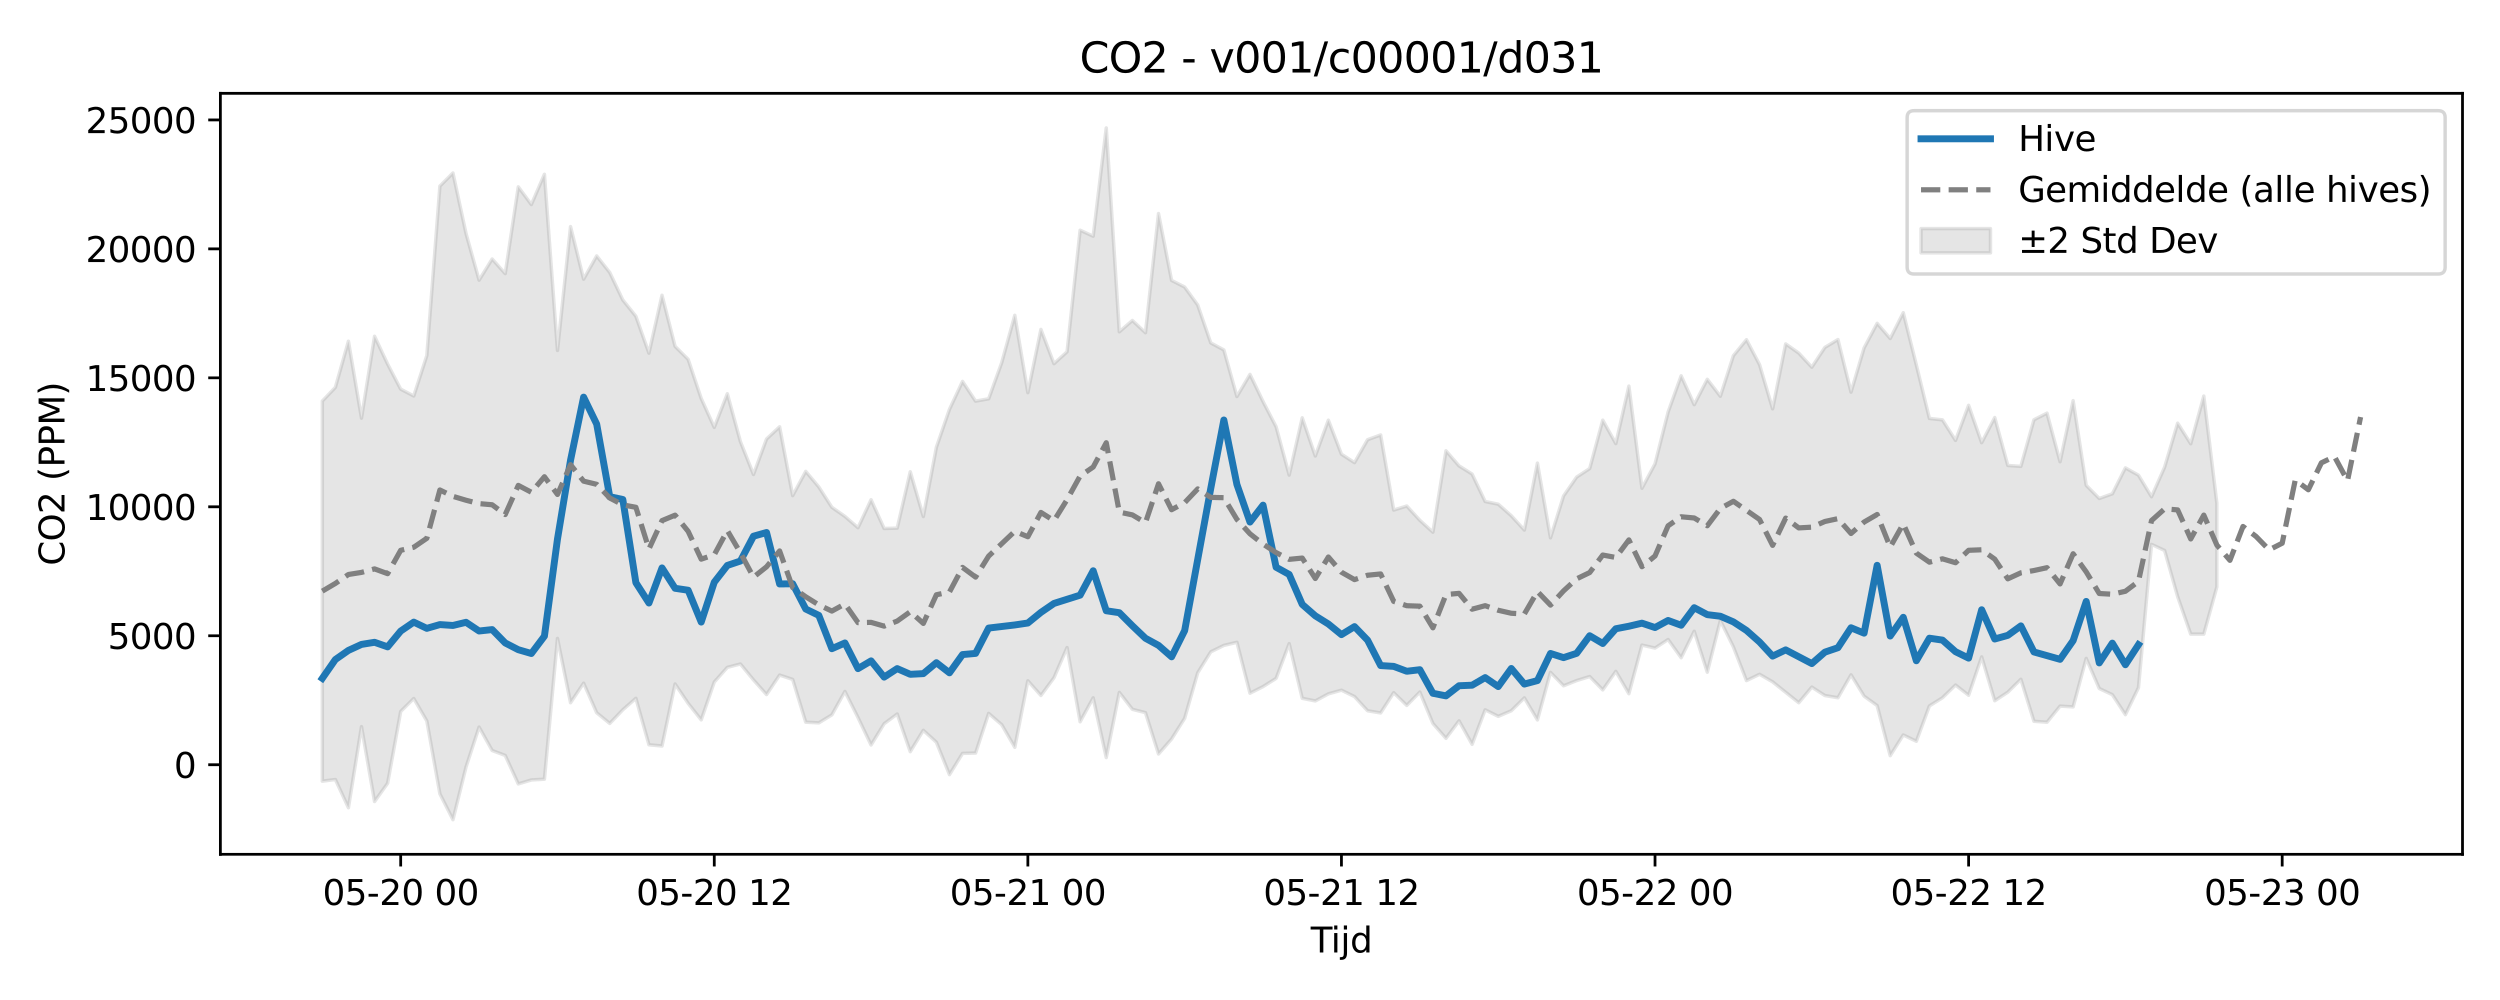 <?xml version="1.0" encoding="utf-8" standalone="no"?>
<!DOCTYPE svg PUBLIC "-//W3C//DTD SVG 1.1//EN"
  "http://www.w3.org/Graphics/SVG/1.1/DTD/svg11.dtd">
<svg xmlns:xlink="http://www.w3.org/1999/xlink" width="720pt" height="288pt" viewBox="0 0 720 288" xmlns="http://www.w3.org/2000/svg" version="1.1">
 <defs>
  <style type="text/css">*{stroke-linejoin: round; stroke-linecap: butt}</style>
 </defs>
 <g id="figure_1">
  <g id="patch_1">
   <path d="M 0 288 
L 720 288 
L 720 0 
L 0 0 
z
" style="fill: #ffffff"/>
  </g>
  <g id="axes_1">
   <g id="patch_2">
    <path d="M 63.47 246.04 
L 709.2 246.04 
L 709.2 26.88 
L 63.47 26.88 
z
" style="fill: #ffffff"/>
   </g>
   <g id="FillBetweenPolyCollection_1">
    <defs>
     <path id="m815c1666e1" d="M 92.821 -172.48 
L 92.821 -63.013 
L 96.584 -63.505 
L 100.347 -55.363 
L 104.11 -78.728 
L 107.873 -57.155 
L 111.636 -62.418 
L 115.399 -83.096 
L 119.162 -86.83 
L 122.925 -80.361 
L 126.688 -59.377 
L 130.451 -51.922 
L 134.214 -67.093 
L 137.977 -78.601 
L 141.74 -71.849 
L 145.503 -70.435 
L 149.266 -62.232 
L 153.029 -63.374 
L 156.792 -63.586 
L 160.555 -104.137 
L 164.318 -85.61 
L 168.081 -91.253 
L 171.844 -82.733 
L 175.607 -79.644 
L 179.37 -83.576 
L 183.133 -86.888 
L 186.896 -73.497 
L 190.659 -73.153 
L 194.422 -91.015 
L 198.185 -85.445 
L 201.948 -80.674 
L 205.711 -91.563 
L 209.474 -95.801 
L 213.237 -96.771 
L 217 -92.188 
L 220.763 -87.963 
L 224.526 -93.578 
L 228.289 -92.328 
L 232.052 -80.01 
L 235.815 -79.808 
L 239.578 -82.114 
L 243.341 -88.857 
L 247.104 -81.343 
L 250.867 -73.441 
L 254.63 -79.552 
L 258.393 -82.361 
L 262.156 -71.515 
L 265.919 -77.67 
L 269.682 -74.229 
L 273.445 -64.899 
L 277.208 -71.024 
L 280.971 -71.118 
L 284.734 -82.545 
L 288.497 -79.282 
L 292.26 -72.773 
L 296.023 -91.934 
L 299.786 -87.7 
L 303.549 -92.814 
L 307.312 -101.508 
L 311.075 -80.126 
L 314.838 -87.021 
L 318.601 -69.82 
L 322.364 -88.589 
L 326.127 -83.718 
L 329.89 -82.761 
L 333.653 -70.846 
L 337.416 -75.161 
L 341.179 -81.121 
L 344.942 -94.236 
L 348.705 -100.269 
L 352.468 -102.12 
L 356.231 -103.021 
L 359.994 -88.355 
L 363.757 -90.254 
L 367.52 -92.627 
L 371.283 -102.632 
L 375.046 -86.883 
L 378.809 -86.129 
L 382.572 -88.165 
L 386.335 -89.224 
L 390.098 -87.385 
L 393.861 -83.294 
L 397.624 -82.672 
L 401.387 -88.506 
L 405.15 -84.839 
L 408.913 -88.69 
L 412.676 -79.647 
L 416.439 -75.359 
L 420.202 -80.396 
L 423.965 -73.626 
L 427.728 -83.569 
L 431.491 -81.691 
L 435.254 -83.296 
L 439.017 -87.014 
L 442.78 -80.662 
L 446.543 -94.365 
L 450.306 -90.488 
L 454.069 -91.99 
L 457.832 -93.16 
L 461.595 -89.306 
L 465.358 -94.65 
L 469.121 -88.211 
L 472.884 -102.215 
L 476.647 -101.352 
L 480.41 -103.821 
L 484.173 -98.568 
L 487.936 -106.191 
L 491.699 -94.403 
L 495.462 -109.283 
L 499.225 -101.672 
L 502.988 -91.983 
L 506.751 -93.806 
L 510.514 -91.625 
L 514.277 -88.614 
L 518.04 -85.612 
L 521.803 -90.115 
L 525.566 -87.683 
L 529.329 -87.048 
L 533.092 -93.648 
L 536.855 -87.514 
L 540.618 -84.783 
L 544.381 -70.36 
L 548.144 -76.332 
L 551.907 -74.51 
L 555.67 -84.697 
L 559.433 -87.044 
L 563.196 -90.708 
L 566.959 -87.765 
L 570.722 -98.819 
L 574.485 -86.181 
L 578.248 -88.645 
L 582.011 -92.376 
L 585.774 -80.268 
L 589.537 -79.999 
L 593.3 -84.639 
L 597.063 -84.414 
L 600.826 -98.38 
L 604.589 -89.705 
L 608.352 -87.935 
L 612.115 -82.173 
L 615.878 -89.955 
L 619.641 -131.222 
L 623.404 -129.459 
L 627.167 -116.163 
L 630.93 -105.374 
L 634.693 -105.365 
L 638.456 -118.962 
L 638.456 -143.074 
L 638.456 -143.074 
L 634.693 -173.935 
L 630.93 -160.196 
L 627.167 -166.132 
L 623.404 -153.446 
L 619.641 -144.935 
L 615.878 -151.151 
L 612.115 -153.25 
L 608.352 -145.783 
L 604.589 -144.431 
L 600.826 -148.225 
L 597.063 -172.622 
L 593.3 -155.016 
L 589.537 -169.016 
L 585.774 -167.108 
L 582.011 -153.686 
L 578.248 -153.947 
L 574.485 -167.75 
L 570.722 -160.505 
L 566.959 -171.266 
L 563.196 -161.164 
L 559.433 -167.076 
L 555.67 -167.492 
L 551.907 -182.892 
L 548.144 -197.942 
L 544.381 -190.505 
L 540.618 -194.88 
L 536.855 -187.781 
L 533.092 -175.056 
L 529.329 -190.209 
L 525.566 -187.944 
L 521.803 -182.242 
L 518.04 -186.316 
L 514.277 -188.957 
L 510.514 -170.252 
L 506.751 -182.98 
L 502.988 -190.167 
L 499.225 -185.583 
L 495.462 -173.877 
L 491.699 -178.763 
L 487.936 -171.456 
L 484.173 -179.772 
L 480.41 -169.309 
L 476.647 -154.41 
L 472.884 -147.384 
L 469.121 -176.804 
L 465.358 -160.246 
L 461.595 -166.994 
L 457.832 -153.06 
L 454.069 -150.594 
L 450.306 -145.169 
L 446.543 -133.096 
L 442.78 -154.629 
L 439.017 -135.34 
L 435.254 -139.467 
L 431.491 -142.797 
L 427.728 -143.563 
L 423.965 -151.475 
L 420.202 -153.832 
L 416.439 -158.172 
L 412.676 -134.73 
L 408.913 -138.159 
L 405.15 -142.268 
L 401.387 -141.101 
L 397.624 -162.736 
L 393.861 -161.366 
L 390.098 -154.758 
L 386.335 -157.193 
L 382.572 -166.992 
L 378.809 -156.664 
L 375.046 -167.674 
L 371.283 -151.18 
L 367.52 -165.088 
L 363.757 -172.364 
L 359.994 -180.173 
L 356.231 -173.794 
L 352.468 -187.216 
L 348.705 -189.236 
L 344.942 -200.156 
L 341.179 -205.331 
L 337.416 -207.244 
L 333.653 -226.498 
L 329.89 -192.169 
L 326.127 -195.701 
L 322.364 -192.434 
L 318.601 -251.158 
L 314.838 -219.971 
L 311.075 -221.704 
L 307.312 -186.688 
L 303.549 -183.261 
L 299.786 -193.133 
L 296.023 -174.913 
L 292.26 -197.193 
L 288.497 -183.558 
L 284.734 -173.151 
L 280.971 -172.475 
L 277.208 -178.157 
L 273.445 -170.103 
L 269.682 -159.191 
L 265.919 -139.241 
L 262.156 -152.133 
L 258.393 -135.903 
L 254.63 -135.796 
L 250.867 -144.077 
L 247.104 -136.019 
L 243.341 -139.276 
L 239.578 -141.9 
L 235.815 -147.759 
L 232.052 -152.249 
L 228.289 -145.254 
L 224.526 -165.079 
L 220.763 -161.568 
L 217 -151.352 
L 213.237 -160.823 
L 209.474 -174.603 
L 205.711 -164.91 
L 201.948 -173.256 
L 198.185 -184.511 
L 194.422 -188.252 
L 190.659 -202.971 
L 186.896 -186.286 
L 183.133 -196.917 
L 179.37 -201.609 
L 175.607 -209.522 
L 171.844 -214.295 
L 168.081 -207.602 
L 164.318 -222.74 
L 160.555 -187.066 
L 156.792 -237.811 
L 153.029 -229.089 
L 149.266 -234.186 
L 145.503 -209.192 
L 141.74 -213.405 
L 137.977 -207.312 
L 134.214 -220.766 
L 130.451 -238.183 
L 126.688 -234.391 
L 122.925 -185.583 
L 119.162 -173.959 
L 115.399 -175.927 
L 111.636 -183.145 
L 107.873 -191.158 
L 104.11 -167.569 
L 100.347 -189.728 
L 96.584 -176.432 
L 92.821 -172.48 
z
" style="stroke: #808080; stroke-opacity: 0.2"/>
    </defs>
    <g clip-path="url(#p82ec4bf8af)">
     <use xlink:href="#m815c1666e1" x="0" y="288" style="fill: #808080; fill-opacity: 0.2; stroke: #808080; stroke-opacity: 0.2"/>
    </g>
   </g>
   <g id="matplotlib.axis_1">
    <g id="xtick_1">
     <g id="line2d_1">
      <defs>
       <path id="m6d3a37ef41" d="M 0 0 
L 0 3.5 
" style="stroke: #000000; stroke-width: 0.8"/>
      </defs>
      <g>
       <use xlink:href="#m6d3a37ef41" x="115.399" y="246.04" style="stroke: #000000; stroke-width: 0.8"/>
      </g>
     </g>
     <g id="text_1">
      <!-- 05-20 00 -->
      <g transform="translate(92.919 260.638) scale(0.1 -0.1)">
       <defs>
        <path id="DejaVuSans-30" d="M 2034 4250 
Q 1547 4250 1301 3770 
Q 1056 3291 1056 2328 
Q 1056 1369 1301 889 
Q 1547 409 2034 409 
Q 2525 409 2770 889 
Q 3016 1369 3016 2328 
Q 3016 3291 2770 3770 
Q 2525 4250 2034 4250 
z
M 2034 4750 
Q 2819 4750 3233 4129 
Q 3647 3509 3647 2328 
Q 3647 1150 3233 529 
Q 2819 -91 2034 -91 
Q 1250 -91 836 529 
Q 422 1150 422 2328 
Q 422 3509 836 4129 
Q 1250 4750 2034 4750 
z
" transform="scale(0.016)"/>
        <path id="DejaVuSans-35" d="M 691 4666 
L 3169 4666 
L 3169 4134 
L 1269 4134 
L 1269 2991 
Q 1406 3038 1543 3061 
Q 1681 3084 1819 3084 
Q 2600 3084 3056 2656 
Q 3513 2228 3513 1497 
Q 3513 744 3044 326 
Q 2575 -91 1722 -91 
Q 1428 -91 1123 -41 
Q 819 9 494 109 
L 494 744 
Q 775 591 1075 516 
Q 1375 441 1709 441 
Q 2250 441 2565 725 
Q 2881 1009 2881 1497 
Q 2881 1984 2565 2268 
Q 2250 2553 1709 2553 
Q 1456 2553 1204 2497 
Q 953 2441 691 2322 
L 691 4666 
z
" transform="scale(0.016)"/>
        <path id="DejaVuSans-2d" d="M 313 2009 
L 1997 2009 
L 1997 1497 
L 313 1497 
L 313 2009 
z
" transform="scale(0.016)"/>
        <path id="DejaVuSans-32" d="M 1228 531 
L 3431 531 
L 3431 0 
L 469 0 
L 469 531 
Q 828 903 1448 1529 
Q 2069 2156 2228 2338 
Q 2531 2678 2651 2914 
Q 2772 3150 2772 3378 
Q 2772 3750 2511 3984 
Q 2250 4219 1831 4219 
Q 1534 4219 1204 4116 
Q 875 4013 500 3803 
L 500 4441 
Q 881 4594 1212 4672 
Q 1544 4750 1819 4750 
Q 2544 4750 2975 4387 
Q 3406 4025 3406 3419 
Q 3406 3131 3298 2873 
Q 3191 2616 2906 2266 
Q 2828 2175 2409 1742 
Q 1991 1309 1228 531 
z
" transform="scale(0.016)"/>
        <path id="DejaVuSans-20" transform="scale(0.016)"/>
       </defs>
       <use xlink:href="#DejaVuSans-30"/>
       <use xlink:href="#DejaVuSans-35" transform="translate(63.623 0)"/>
       <use xlink:href="#DejaVuSans-2d" transform="translate(127.246 0)"/>
       <use xlink:href="#DejaVuSans-32" transform="translate(163.33 0)"/>
       <use xlink:href="#DejaVuSans-30" transform="translate(226.953 0)"/>
       <use xlink:href="#DejaVuSans-20" transform="translate(290.576 0)"/>
       <use xlink:href="#DejaVuSans-30" transform="translate(322.363 0)"/>
       <use xlink:href="#DejaVuSans-30" transform="translate(385.986 0)"/>
      </g>
     </g>
    </g>
    <g id="xtick_2">
     <g id="line2d_2">
      <g>
       <use xlink:href="#m6d3a37ef41" x="205.711" y="246.04" style="stroke: #000000; stroke-width: 0.8"/>
      </g>
     </g>
     <g id="text_2">
      <!-- 05-20 12 -->
      <g transform="translate(183.231 260.638) scale(0.1 -0.1)">
       <defs>
        <path id="DejaVuSans-31" d="M 794 531 
L 1825 531 
L 1825 4091 
L 703 3866 
L 703 4441 
L 1819 4666 
L 2450 4666 
L 2450 531 
L 3481 531 
L 3481 0 
L 794 0 
L 794 531 
z
" transform="scale(0.016)"/>
       </defs>
       <use xlink:href="#DejaVuSans-30"/>
       <use xlink:href="#DejaVuSans-35" transform="translate(63.623 0)"/>
       <use xlink:href="#DejaVuSans-2d" transform="translate(127.246 0)"/>
       <use xlink:href="#DejaVuSans-32" transform="translate(163.33 0)"/>
       <use xlink:href="#DejaVuSans-30" transform="translate(226.953 0)"/>
       <use xlink:href="#DejaVuSans-20" transform="translate(290.576 0)"/>
       <use xlink:href="#DejaVuSans-31" transform="translate(322.363 0)"/>
       <use xlink:href="#DejaVuSans-32" transform="translate(385.986 0)"/>
      </g>
     </g>
    </g>
    <g id="xtick_3">
     <g id="line2d_3">
      <g>
       <use xlink:href="#m6d3a37ef41" x="296.023" y="246.04" style="stroke: #000000; stroke-width: 0.8"/>
      </g>
     </g>
     <g id="text_3">
      <!-- 05-21 00 -->
      <g transform="translate(273.543 260.638) scale(0.1 -0.1)">
       <use xlink:href="#DejaVuSans-30"/>
       <use xlink:href="#DejaVuSans-35" transform="translate(63.623 0)"/>
       <use xlink:href="#DejaVuSans-2d" transform="translate(127.246 0)"/>
       <use xlink:href="#DejaVuSans-32" transform="translate(163.33 0)"/>
       <use xlink:href="#DejaVuSans-31" transform="translate(226.953 0)"/>
       <use xlink:href="#DejaVuSans-20" transform="translate(290.576 0)"/>
       <use xlink:href="#DejaVuSans-30" transform="translate(322.363 0)"/>
       <use xlink:href="#DejaVuSans-30" transform="translate(385.986 0)"/>
      </g>
     </g>
    </g>
    <g id="xtick_4">
     <g id="line2d_4">
      <g>
       <use xlink:href="#m6d3a37ef41" x="386.335" y="246.04" style="stroke: #000000; stroke-width: 0.8"/>
      </g>
     </g>
     <g id="text_4">
      <!-- 05-21 12 -->
      <g transform="translate(363.855 260.638) scale(0.1 -0.1)">
       <use xlink:href="#DejaVuSans-30"/>
       <use xlink:href="#DejaVuSans-35" transform="translate(63.623 0)"/>
       <use xlink:href="#DejaVuSans-2d" transform="translate(127.246 0)"/>
       <use xlink:href="#DejaVuSans-32" transform="translate(163.33 0)"/>
       <use xlink:href="#DejaVuSans-31" transform="translate(226.953 0)"/>
       <use xlink:href="#DejaVuSans-20" transform="translate(290.576 0)"/>
       <use xlink:href="#DejaVuSans-31" transform="translate(322.363 0)"/>
       <use xlink:href="#DejaVuSans-32" transform="translate(385.986 0)"/>
      </g>
     </g>
    </g>
    <g id="xtick_5">
     <g id="line2d_5">
      <g>
       <use xlink:href="#m6d3a37ef41" x="476.647" y="246.04" style="stroke: #000000; stroke-width: 0.8"/>
      </g>
     </g>
     <g id="text_5">
      <!-- 05-22 00 -->
      <g transform="translate(454.166 260.638) scale(0.1 -0.1)">
       <use xlink:href="#DejaVuSans-30"/>
       <use xlink:href="#DejaVuSans-35" transform="translate(63.623 0)"/>
       <use xlink:href="#DejaVuSans-2d" transform="translate(127.246 0)"/>
       <use xlink:href="#DejaVuSans-32" transform="translate(163.33 0)"/>
       <use xlink:href="#DejaVuSans-32" transform="translate(226.953 0)"/>
       <use xlink:href="#DejaVuSans-20" transform="translate(290.576 0)"/>
       <use xlink:href="#DejaVuSans-30" transform="translate(322.363 0)"/>
       <use xlink:href="#DejaVuSans-30" transform="translate(385.986 0)"/>
      </g>
     </g>
    </g>
    <g id="xtick_6">
     <g id="line2d_6">
      <g>
       <use xlink:href="#m6d3a37ef41" x="566.959" y="246.04" style="stroke: #000000; stroke-width: 0.8"/>
      </g>
     </g>
     <g id="text_6">
      <!-- 05-22 12 -->
      <g transform="translate(544.478 260.638) scale(0.1 -0.1)">
       <use xlink:href="#DejaVuSans-30"/>
       <use xlink:href="#DejaVuSans-35" transform="translate(63.623 0)"/>
       <use xlink:href="#DejaVuSans-2d" transform="translate(127.246 0)"/>
       <use xlink:href="#DejaVuSans-32" transform="translate(163.33 0)"/>
       <use xlink:href="#DejaVuSans-32" transform="translate(226.953 0)"/>
       <use xlink:href="#DejaVuSans-20" transform="translate(290.576 0)"/>
       <use xlink:href="#DejaVuSans-31" transform="translate(322.363 0)"/>
       <use xlink:href="#DejaVuSans-32" transform="translate(385.986 0)"/>
      </g>
     </g>
    </g>
    <g id="xtick_7">
     <g id="line2d_7">
      <g>
       <use xlink:href="#m6d3a37ef41" x="657.271" y="246.04" style="stroke: #000000; stroke-width: 0.8"/>
      </g>
     </g>
     <g id="text_7">
      <!-- 05-23 00 -->
      <g transform="translate(634.79 260.638) scale(0.1 -0.1)">
       <defs>
        <path id="DejaVuSans-33" d="M 2597 2516 
Q 3050 2419 3304 2112 
Q 3559 1806 3559 1356 
Q 3559 666 3084 287 
Q 2609 -91 1734 -91 
Q 1441 -91 1130 -33 
Q 819 25 488 141 
L 488 750 
Q 750 597 1062 519 
Q 1375 441 1716 441 
Q 2309 441 2620 675 
Q 2931 909 2931 1356 
Q 2931 1769 2642 2001 
Q 2353 2234 1838 2234 
L 1294 2234 
L 1294 2753 
L 1863 2753 
Q 2328 2753 2575 2939 
Q 2822 3125 2822 3475 
Q 2822 3834 2567 4026 
Q 2313 4219 1838 4219 
Q 1578 4219 1281 4162 
Q 984 4106 628 3988 
L 628 4550 
Q 988 4650 1302 4700 
Q 1616 4750 1894 4750 
Q 2613 4750 3031 4423 
Q 3450 4097 3450 3541 
Q 3450 3153 3228 2886 
Q 3006 2619 2597 2516 
z
" transform="scale(0.016)"/>
       </defs>
       <use xlink:href="#DejaVuSans-30"/>
       <use xlink:href="#DejaVuSans-35" transform="translate(63.623 0)"/>
       <use xlink:href="#DejaVuSans-2d" transform="translate(127.246 0)"/>
       <use xlink:href="#DejaVuSans-32" transform="translate(163.33 0)"/>
       <use xlink:href="#DejaVuSans-33" transform="translate(226.953 0)"/>
       <use xlink:href="#DejaVuSans-20" transform="translate(290.576 0)"/>
       <use xlink:href="#DejaVuSans-30" transform="translate(322.363 0)"/>
       <use xlink:href="#DejaVuSans-30" transform="translate(385.986 0)"/>
      </g>
     </g>
    </g>
    <g id="text_8">
     <!-- Tijd -->
     <g transform="translate(377.485 274.317) scale(0.1 -0.1)">
      <defs>
       <path id="DejaVuSans-54" d="M -19 4666 
L 3928 4666 
L 3928 4134 
L 2272 4134 
L 2272 0 
L 1638 0 
L 1638 4134 
L -19 4134 
L -19 4666 
z
" transform="scale(0.016)"/>
       <path id="DejaVuSans-69" d="M 603 3500 
L 1178 3500 
L 1178 0 
L 603 0 
L 603 3500 
z
M 603 4863 
L 1178 4863 
L 1178 4134 
L 603 4134 
L 603 4863 
z
" transform="scale(0.016)"/>
       <path id="DejaVuSans-6a" d="M 603 3500 
L 1178 3500 
L 1178 -63 
Q 1178 -731 923 -1031 
Q 669 -1331 103 -1331 
L -116 -1331 
L -116 -844 
L 38 -844 
Q 366 -844 484 -692 
Q 603 -541 603 -63 
L 603 3500 
z
M 603 4863 
L 1178 4863 
L 1178 4134 
L 603 4134 
L 603 4863 
z
" transform="scale(0.016)"/>
       <path id="DejaVuSans-64" d="M 2906 2969 
L 2906 4863 
L 3481 4863 
L 3481 0 
L 2906 0 
L 2906 525 
Q 2725 213 2448 61 
Q 2172 -91 1784 -91 
Q 1150 -91 751 415 
Q 353 922 353 1747 
Q 353 2572 751 3078 
Q 1150 3584 1784 3584 
Q 2172 3584 2448 3432 
Q 2725 3281 2906 2969 
z
M 947 1747 
Q 947 1113 1208 752 
Q 1469 391 1925 391 
Q 2381 391 2643 752 
Q 2906 1113 2906 1747 
Q 2906 2381 2643 2742 
Q 2381 3103 1925 3103 
Q 1469 3103 1208 2742 
Q 947 2381 947 1747 
z
" transform="scale(0.016)"/>
      </defs>
      <use xlink:href="#DejaVuSans-54"/>
      <use xlink:href="#DejaVuSans-69" transform="translate(57.959 0)"/>
      <use xlink:href="#DejaVuSans-6a" transform="translate(85.742 0)"/>
      <use xlink:href="#DejaVuSans-64" transform="translate(113.525 0)"/>
     </g>
    </g>
   </g>
   <g id="matplotlib.axis_2">
    <g id="ytick_1">
     <g id="line2d_8">
      <defs>
       <path id="m2dfc0d2005" d="M 0 0 
L -3.5 0 
" style="stroke: #000000; stroke-width: 0.8"/>
      </defs>
      <g>
       <use xlink:href="#m2dfc0d2005" x="63.47" y="220.239" style="stroke: #000000; stroke-width: 0.8"/>
      </g>
     </g>
     <g id="text_9">
      <!-- 0 -->
      <g transform="translate(50.108 224.038) scale(0.1 -0.1)">
       <use xlink:href="#DejaVuSans-30"/>
      </g>
     </g>
    </g>
    <g id="ytick_2">
     <g id="line2d_9">
      <g>
       <use xlink:href="#m2dfc0d2005" x="63.47" y="183.098" style="stroke: #000000; stroke-width: 0.8"/>
      </g>
     </g>
     <g id="text_10">
      <!-- 5000 -->
      <g transform="translate(31.02 186.897) scale(0.1 -0.1)">
       <use xlink:href="#DejaVuSans-35"/>
       <use xlink:href="#DejaVuSans-30" transform="translate(63.623 0)"/>
       <use xlink:href="#DejaVuSans-30" transform="translate(127.246 0)"/>
       <use xlink:href="#DejaVuSans-30" transform="translate(190.869 0)"/>
      </g>
     </g>
    </g>
    <g id="ytick_3">
     <g id="line2d_10">
      <g>
       <use xlink:href="#m2dfc0d2005" x="63.47" y="145.957" style="stroke: #000000; stroke-width: 0.8"/>
      </g>
     </g>
     <g id="text_11">
      <!-- 10000 -->
      <g transform="translate(24.657 149.756) scale(0.1 -0.1)">
       <use xlink:href="#DejaVuSans-31"/>
       <use xlink:href="#DejaVuSans-30" transform="translate(63.623 0)"/>
       <use xlink:href="#DejaVuSans-30" transform="translate(127.246 0)"/>
       <use xlink:href="#DejaVuSans-30" transform="translate(190.869 0)"/>
       <use xlink:href="#DejaVuSans-30" transform="translate(254.492 0)"/>
      </g>
     </g>
    </g>
    <g id="ytick_4">
     <g id="line2d_11">
      <g>
       <use xlink:href="#m2dfc0d2005" x="63.47" y="108.816" style="stroke: #000000; stroke-width: 0.8"/>
      </g>
     </g>
     <g id="text_12">
      <!-- 15000 -->
      <g transform="translate(24.657 112.615) scale(0.1 -0.1)">
       <use xlink:href="#DejaVuSans-31"/>
       <use xlink:href="#DejaVuSans-35" transform="translate(63.623 0)"/>
       <use xlink:href="#DejaVuSans-30" transform="translate(127.246 0)"/>
       <use xlink:href="#DejaVuSans-30" transform="translate(190.869 0)"/>
       <use xlink:href="#DejaVuSans-30" transform="translate(254.492 0)"/>
      </g>
     </g>
    </g>
    <g id="ytick_5">
     <g id="line2d_12">
      <g>
       <use xlink:href="#m2dfc0d2005" x="63.47" y="71.675" style="stroke: #000000; stroke-width: 0.8"/>
      </g>
     </g>
     <g id="text_13">
      <!-- 20000 -->
      <g transform="translate(24.657 75.475) scale(0.1 -0.1)">
       <use xlink:href="#DejaVuSans-32"/>
       <use xlink:href="#DejaVuSans-30" transform="translate(63.623 0)"/>
       <use xlink:href="#DejaVuSans-30" transform="translate(127.246 0)"/>
       <use xlink:href="#DejaVuSans-30" transform="translate(190.869 0)"/>
       <use xlink:href="#DejaVuSans-30" transform="translate(254.492 0)"/>
      </g>
     </g>
    </g>
    <g id="ytick_6">
     <g id="line2d_13">
      <g>
       <use xlink:href="#m2dfc0d2005" x="63.47" y="34.534" style="stroke: #000000; stroke-width: 0.8"/>
      </g>
     </g>
     <g id="text_14">
      <!-- 25000 -->
      <g transform="translate(24.657 38.334) scale(0.1 -0.1)">
       <use xlink:href="#DejaVuSans-32"/>
       <use xlink:href="#DejaVuSans-35" transform="translate(63.623 0)"/>
       <use xlink:href="#DejaVuSans-30" transform="translate(127.246 0)"/>
       <use xlink:href="#DejaVuSans-30" transform="translate(190.869 0)"/>
       <use xlink:href="#DejaVuSans-30" transform="translate(254.492 0)"/>
      </g>
     </g>
    </g>
    <g id="text_15">
     <!-- CO2 (PPM) -->
     <g transform="translate(18.578 162.903) rotate(-90) scale(0.1 -0.1)">
      <defs>
       <path id="DejaVuSans-43" d="M 4122 4306 
L 4122 3641 
Q 3803 3938 3442 4084 
Q 3081 4231 2675 4231 
Q 1875 4231 1450 3742 
Q 1025 3253 1025 2328 
Q 1025 1406 1450 917 
Q 1875 428 2675 428 
Q 3081 428 3442 575 
Q 3803 722 4122 1019 
L 4122 359 
Q 3791 134 3420 21 
Q 3050 -91 2638 -91 
Q 1578 -91 968 557 
Q 359 1206 359 2328 
Q 359 3453 968 4101 
Q 1578 4750 2638 4750 
Q 3056 4750 3426 4639 
Q 3797 4528 4122 4306 
z
" transform="scale(0.016)"/>
       <path id="DejaVuSans-4f" d="M 2522 4238 
Q 1834 4238 1429 3725 
Q 1025 3213 1025 2328 
Q 1025 1447 1429 934 
Q 1834 422 2522 422 
Q 3209 422 3611 934 
Q 4013 1447 4013 2328 
Q 4013 3213 3611 3725 
Q 3209 4238 2522 4238 
z
M 2522 4750 
Q 3503 4750 4090 4092 
Q 4678 3434 4678 2328 
Q 4678 1225 4090 567 
Q 3503 -91 2522 -91 
Q 1538 -91 948 565 
Q 359 1222 359 2328 
Q 359 3434 948 4092 
Q 1538 4750 2522 4750 
z
" transform="scale(0.016)"/>
       <path id="DejaVuSans-28" d="M 1984 4856 
Q 1566 4138 1362 3434 
Q 1159 2731 1159 2009 
Q 1159 1288 1364 580 
Q 1569 -128 1984 -844 
L 1484 -844 
Q 1016 -109 783 600 
Q 550 1309 550 2009 
Q 550 2706 781 3412 
Q 1013 4119 1484 4856 
L 1984 4856 
z
" transform="scale(0.016)"/>
       <path id="DejaVuSans-50" d="M 1259 4147 
L 1259 2394 
L 2053 2394 
Q 2494 2394 2734 2622 
Q 2975 2850 2975 3272 
Q 2975 3691 2734 3919 
Q 2494 4147 2053 4147 
L 1259 4147 
z
M 628 4666 
L 2053 4666 
Q 2838 4666 3239 4311 
Q 3641 3956 3641 3272 
Q 3641 2581 3239 2228 
Q 2838 1875 2053 1875 
L 1259 1875 
L 1259 0 
L 628 0 
L 628 4666 
z
" transform="scale(0.016)"/>
       <path id="DejaVuSans-4d" d="M 628 4666 
L 1569 4666 
L 2759 1491 
L 3956 4666 
L 4897 4666 
L 4897 0 
L 4281 0 
L 4281 4097 
L 3078 897 
L 2444 897 
L 1241 4097 
L 1241 0 
L 628 0 
L 628 4666 
z
" transform="scale(0.016)"/>
       <path id="DejaVuSans-29" d="M 513 4856 
L 1013 4856 
Q 1481 4119 1714 3412 
Q 1947 2706 1947 2009 
Q 1947 1309 1714 600 
Q 1481 -109 1013 -844 
L 513 -844 
Q 928 -128 1133 580 
Q 1338 1288 1338 2009 
Q 1338 2731 1133 3434 
Q 928 4138 513 4856 
z
" transform="scale(0.016)"/>
      </defs>
      <use xlink:href="#DejaVuSans-43"/>
      <use xlink:href="#DejaVuSans-4f" transform="translate(69.824 0)"/>
      <use xlink:href="#DejaVuSans-32" transform="translate(148.535 0)"/>
      <use xlink:href="#DejaVuSans-20" transform="translate(212.158 0)"/>
      <use xlink:href="#DejaVuSans-28" transform="translate(243.945 0)"/>
      <use xlink:href="#DejaVuSans-50" transform="translate(282.959 0)"/>
      <use xlink:href="#DejaVuSans-50" transform="translate(343.262 0)"/>
      <use xlink:href="#DejaVuSans-4d" transform="translate(403.564 0)"/>
      <use xlink:href="#DejaVuSans-29" transform="translate(489.844 0)"/>
     </g>
    </g>
   </g>
   <g id="line2d_14">
    <path d="M 92.821 195.362 
L 96.584 189.947 
L 100.347 187.315 
L 104.11 185.589 
L 107.873 184.98 
L 111.636 186.295 
L 115.399 181.749 
L 119.162 179.173 
L 122.925 180.966 
L 126.688 179.877 
L 130.451 180.134 
L 134.214 179.221 
L 137.977 181.729 
L 141.74 181.323 
L 145.503 185.168 
L 149.266 187.112 
L 153.029 188.209 
L 156.792 183.209 
L 160.555 155.245 
L 164.318 132.532 
L 168.081 114.38 
L 171.844 122.137 
L 175.607 143.045 
L 179.37 143.86 
L 183.133 167.811 
L 186.896 173.669 
L 190.659 163.564 
L 194.422 169.426 
L 198.185 169.99 
L 201.948 179.156 
L 205.711 167.67 
L 209.474 162.844 
L 213.237 161.576 
L 217 154.425 
L 220.763 153.361 
L 224.526 168.182 
L 228.289 168.128 
L 232.052 175.395 
L 235.815 177.227 
L 239.578 186.824 
L 243.341 185.173 
L 247.104 192.562 
L 250.867 190.333 
L 254.63 195.008 
L 258.393 192.559 
L 262.156 194.201 
L 265.919 194.003 
L 269.682 190.856 
L 273.445 193.775 
L 277.208 188.518 
L 280.971 188.179 
L 284.734 180.882 
L 292.26 179.988 
L 296.023 179.429 
L 299.786 176.366 
L 303.549 173.788 
L 311.075 171.406 
L 314.838 164.384 
L 318.601 175.898 
L 322.364 176.46 
L 326.127 180.226 
L 329.89 183.816 
L 333.653 185.871 
L 337.416 189.163 
L 341.179 181.625 
L 348.705 140.626 
L 352.468 120.966 
L 356.231 139.532 
L 359.994 150.355 
L 363.757 145.487 
L 367.52 163.364 
L 371.283 165.441 
L 375.046 174.068 
L 378.809 177.359 
L 382.572 179.711 
L 386.335 182.774 
L 390.098 180.466 
L 393.861 184.368 
L 397.624 191.685 
L 401.387 191.918 
L 405.15 193.322 
L 408.913 192.878 
L 412.676 199.67 
L 416.439 200.411 
L 420.202 197.494 
L 423.965 197.338 
L 427.728 195.149 
L 431.491 197.732 
L 435.254 192.528 
L 439.017 197.013 
L 442.78 196.008 
L 446.543 188.199 
L 450.306 189.397 
L 454.069 188.162 
L 457.832 183.091 
L 461.595 185.329 
L 465.358 181.08 
L 469.121 180.355 
L 472.884 179.471 
L 476.647 180.731 
L 480.41 178.693 
L 484.173 180.07 
L 487.936 175.019 
L 491.699 177.017 
L 495.462 177.475 
L 499.225 179.107 
L 502.988 181.565 
L 506.751 184.896 
L 510.514 188.959 
L 514.277 187.166 
L 521.803 191.108 
L 525.566 187.82 
L 529.329 186.537 
L 533.092 180.798 
L 536.855 182.348 
L 540.618 162.812 
L 544.381 183.176 
L 548.144 177.787 
L 551.907 190.296 
L 555.67 183.801 
L 559.433 184.353 
L 563.196 187.689 
L 566.959 189.538 
L 570.722 175.613 
L 574.485 184.034 
L 578.248 182.983 
L 582.011 180.256 
L 585.774 187.763 
L 593.3 189.885 
L 597.063 184.492 
L 600.826 173.216 
L 604.589 190.917 
L 608.352 185.227 
L 612.115 191.444 
L 615.878 185.673 
L 615.878 185.673 
" clip-path="url(#p82ec4bf8af)" style="fill: none; stroke: #1f77b4; stroke-width: 2; stroke-linecap: square"/>
   </g>
   <g id="line2d_15">
    <path d="M 92.821 170.253 
L 96.584 168.031 
L 100.347 165.454 
L 104.11 164.852 
L 107.873 163.843 
L 111.636 165.219 
L 115.399 158.489 
L 119.162 157.605 
L 122.925 155.028 
L 126.688 141.116 
L 130.451 142.948 
L 134.214 144.07 
L 137.977 145.043 
L 141.74 145.373 
L 145.503 148.186 
L 149.266 139.791 
L 153.029 141.768 
L 156.792 137.302 
L 160.555 142.399 
L 164.318 133.825 
L 168.081 138.572 
L 171.844 139.486 
L 175.607 143.417 
L 179.37 145.407 
L 183.133 146.097 
L 186.896 158.109 
L 190.659 149.938 
L 194.422 148.367 
L 198.185 153.022 
L 201.948 161.035 
L 205.711 159.763 
L 209.474 152.798 
L 213.237 159.203 
L 217 166.23 
L 220.763 163.235 
L 224.526 158.672 
L 228.289 169.209 
L 232.052 171.871 
L 235.815 174.216 
L 239.578 175.993 
L 243.341 173.933 
L 247.104 179.319 
L 250.867 179.241 
L 254.63 180.326 
L 258.393 178.868 
L 262.156 176.176 
L 265.919 179.544 
L 269.682 171.29 
L 273.445 170.499 
L 277.208 163.409 
L 280.971 166.204 
L 284.734 160.152 
L 292.26 153.017 
L 296.023 154.576 
L 299.786 147.583 
L 303.549 149.963 
L 307.312 143.902 
L 311.075 137.085 
L 314.838 134.504 
L 318.601 127.511 
L 322.364 147.488 
L 326.127 148.291 
L 329.89 150.535 
L 333.653 139.328 
L 337.416 146.798 
L 341.179 144.774 
L 344.942 140.804 
L 348.705 143.248 
L 352.468 143.332 
L 356.231 149.592 
L 359.994 153.736 
L 363.757 156.691 
L 367.52 159.143 
L 371.283 161.094 
L 375.046 160.721 
L 378.809 166.603 
L 382.572 160.422 
L 386.335 164.792 
L 390.098 166.929 
L 393.861 165.67 
L 397.624 165.296 
L 401.387 173.197 
L 405.15 174.447 
L 408.913 174.576 
L 412.676 180.811 
L 416.439 171.234 
L 420.202 170.886 
L 423.965 175.449 
L 427.728 174.434 
L 431.491 175.756 
L 435.254 176.619 
L 439.017 176.823 
L 442.78 170.355 
L 446.543 174.269 
L 450.306 170.172 
L 454.069 166.708 
L 457.832 164.89 
L 461.595 159.85 
L 465.358 160.552 
L 469.121 155.492 
L 472.884 163.201 
L 476.647 160.119 
L 480.41 151.435 
L 484.173 148.83 
L 487.936 149.177 
L 491.699 151.417 
L 495.462 146.42 
L 499.225 144.372 
L 506.751 149.607 
L 510.514 157.062 
L 514.277 149.215 
L 518.04 152.036 
L 521.803 151.822 
L 525.566 150.186 
L 529.329 149.372 
L 533.092 153.648 
L 536.855 150.353 
L 540.618 148.168 
L 544.381 157.567 
L 548.144 150.863 
L 551.907 159.299 
L 555.67 161.905 
L 559.433 160.94 
L 563.196 162.064 
L 566.959 158.485 
L 570.722 158.338 
L 574.485 161.034 
L 578.248 166.704 
L 582.011 164.969 
L 585.774 164.312 
L 589.537 163.492 
L 593.3 168.173 
L 597.063 159.482 
L 600.826 164.697 
L 604.589 170.932 
L 608.352 171.141 
L 612.115 170.288 
L 615.878 167.447 
L 619.641 149.921 
L 623.404 146.548 
L 627.167 146.852 
L 630.93 155.215 
L 634.693 148.35 
L 638.456 156.982 
L 642.219 161.373 
L 645.982 151.625 
L 649.745 154.502 
L 653.508 158.362 
L 657.271 156.443 
L 661.034 138.224 
L 664.797 141.05 
L 668.56 133.292 
L 672.323 131.485 
L 676.086 138.445 
L 679.849 120.107 
L 679.849 120.107 
" clip-path="url(#p82ec4bf8af)" style="fill: none; stroke-dasharray: 5.55,2.4; stroke-dashoffset: 0; stroke: #808080; stroke-width: 1.5"/>
   </g>
   <g id="patch_3">
    <path d="M 63.47 246.04 
L 63.47 26.88 
" style="fill: none; stroke: #000000; stroke-width: 0.8; stroke-linejoin: miter; stroke-linecap: square"/>
   </g>
   <g id="patch_4">
    <path d="M 709.2 246.04 
L 709.2 26.88 
" style="fill: none; stroke: #000000; stroke-width: 0.8; stroke-linejoin: miter; stroke-linecap: square"/>
   </g>
   <g id="patch_5">
    <path d="M 63.47 246.04 
L 709.2 246.04 
" style="fill: none; stroke: #000000; stroke-width: 0.8; stroke-linejoin: miter; stroke-linecap: square"/>
   </g>
   <g id="patch_6">
    <path d="M 63.47 26.88 
L 709.2 26.88 
" style="fill: none; stroke: #000000; stroke-width: 0.8; stroke-linejoin: miter; stroke-linecap: square"/>
   </g>
   <g id="text_16">
    <!-- CO2 - v001/c00001/d031 -->
    <g transform="translate(310.932 20.88) scale(0.12 -0.12)">
     <defs>
      <path id="DejaVuSans-76" d="M 191 3500 
L 800 3500 
L 1894 563 
L 2988 3500 
L 3597 3500 
L 2284 0 
L 1503 0 
L 191 3500 
z
" transform="scale(0.016)"/>
      <path id="DejaVuSans-2f" d="M 1625 4666 
L 2156 4666 
L 531 -594 
L 0 -594 
L 1625 4666 
z
" transform="scale(0.016)"/>
      <path id="DejaVuSans-63" d="M 3122 3366 
L 3122 2828 
Q 2878 2963 2633 3030 
Q 2388 3097 2138 3097 
Q 1578 3097 1268 2742 
Q 959 2388 959 1747 
Q 959 1106 1268 751 
Q 1578 397 2138 397 
Q 2388 397 2633 464 
Q 2878 531 3122 666 
L 3122 134 
Q 2881 22 2623 -34 
Q 2366 -91 2075 -91 
Q 1284 -91 818 406 
Q 353 903 353 1747 
Q 353 2603 823 3093 
Q 1294 3584 2113 3584 
Q 2378 3584 2631 3529 
Q 2884 3475 3122 3366 
z
" transform="scale(0.016)"/>
     </defs>
     <use xlink:href="#DejaVuSans-43"/>
     <use xlink:href="#DejaVuSans-4f" transform="translate(69.824 0)"/>
     <use xlink:href="#DejaVuSans-32" transform="translate(148.535 0)"/>
     <use xlink:href="#DejaVuSans-20" transform="translate(212.158 0)"/>
     <use xlink:href="#DejaVuSans-2d" transform="translate(243.945 0)"/>
     <use xlink:href="#DejaVuSans-20" transform="translate(280.029 0)"/>
     <use xlink:href="#DejaVuSans-76" transform="translate(311.816 0)"/>
     <use xlink:href="#DejaVuSans-30" transform="translate(370.996 0)"/>
     <use xlink:href="#DejaVuSans-30" transform="translate(434.619 0)"/>
     <use xlink:href="#DejaVuSans-31" transform="translate(498.242 0)"/>
     <use xlink:href="#DejaVuSans-2f" transform="translate(561.865 0)"/>
     <use xlink:href="#DejaVuSans-63" transform="translate(595.557 0)"/>
     <use xlink:href="#DejaVuSans-30" transform="translate(650.537 0)"/>
     <use xlink:href="#DejaVuSans-30" transform="translate(714.16 0)"/>
     <use xlink:href="#DejaVuSans-30" transform="translate(777.783 0)"/>
     <use xlink:href="#DejaVuSans-30" transform="translate(841.406 0)"/>
     <use xlink:href="#DejaVuSans-31" transform="translate(905.029 0)"/>
     <use xlink:href="#DejaVuSans-2f" transform="translate(968.652 0)"/>
     <use xlink:href="#DejaVuSans-64" transform="translate(1002.344 0)"/>
     <use xlink:href="#DejaVuSans-30" transform="translate(1065.82 0)"/>
     <use xlink:href="#DejaVuSans-33" transform="translate(1129.443 0)"/>
     <use xlink:href="#DejaVuSans-31" transform="translate(1193.066 0)"/>
    </g>
   </g>
   <g id="legend_1">
    <g id="patch_7">
     <path d="M 551.256 78.914 
L 702.2 78.914 
Q 704.2 78.914 704.2 76.914 
L 704.2 33.88 
Q 704.2 31.88 702.2 31.88 
L 551.256 31.88 
Q 549.256 31.88 549.256 33.88 
L 549.256 76.914 
Q 549.256 78.914 551.256 78.914 
z
" style="fill: #ffffff; opacity: 0.8; stroke: #cccccc; stroke-linejoin: miter"/>
    </g>
    <g id="line2d_16">
     <path d="M 553.256 39.978 
L 563.256 39.978 
L 573.256 39.978 
" style="fill: none; stroke: #1f77b4; stroke-width: 2; stroke-linecap: square"/>
    </g>
    <g id="text_17">
     <!-- Hive -->
     <g transform="translate(581.256 43.478) scale(0.1 -0.1)">
      <defs>
       <path id="DejaVuSans-48" d="M 628 4666 
L 1259 4666 
L 1259 2753 
L 3553 2753 
L 3553 4666 
L 4184 4666 
L 4184 0 
L 3553 0 
L 3553 2222 
L 1259 2222 
L 1259 0 
L 628 0 
L 628 4666 
z
" transform="scale(0.016)"/>
       <path id="DejaVuSans-65" d="M 3597 1894 
L 3597 1613 
L 953 1613 
Q 991 1019 1311 708 
Q 1631 397 2203 397 
Q 2534 397 2845 478 
Q 3156 559 3463 722 
L 3463 178 
Q 3153 47 2828 -22 
Q 2503 -91 2169 -91 
Q 1331 -91 842 396 
Q 353 884 353 1716 
Q 353 2575 817 3079 
Q 1281 3584 2069 3584 
Q 2775 3584 3186 3129 
Q 3597 2675 3597 1894 
z
M 3022 2063 
Q 3016 2534 2758 2815 
Q 2500 3097 2075 3097 
Q 1594 3097 1305 2825 
Q 1016 2553 972 2059 
L 3022 2063 
z
" transform="scale(0.016)"/>
      </defs>
      <use xlink:href="#DejaVuSans-48"/>
      <use xlink:href="#DejaVuSans-69" transform="translate(75.195 0)"/>
      <use xlink:href="#DejaVuSans-76" transform="translate(102.979 0)"/>
      <use xlink:href="#DejaVuSans-65" transform="translate(162.158 0)"/>
     </g>
    </g>
    <g id="line2d_17">
     <path d="M 553.256 54.657 
L 563.256 54.657 
L 573.256 54.657 
" style="fill: none; stroke-dasharray: 5.55,2.4; stroke-dashoffset: 0; stroke: #808080; stroke-width: 1.5"/>
    </g>
    <g id="text_18">
     <!-- Gemiddelde (alle hives) -->
     <g transform="translate(581.256 58.157) scale(0.1 -0.1)">
      <defs>
       <path id="DejaVuSans-47" d="M 3809 666 
L 3809 1919 
L 2778 1919 
L 2778 2438 
L 4434 2438 
L 4434 434 
Q 4069 175 3628 42 
Q 3188 -91 2688 -91 
Q 1594 -91 976 548 
Q 359 1188 359 2328 
Q 359 3472 976 4111 
Q 1594 4750 2688 4750 
Q 3144 4750 3555 4637 
Q 3966 4525 4313 4306 
L 4313 3634 
Q 3963 3931 3569 4081 
Q 3175 4231 2741 4231 
Q 1884 4231 1454 3753 
Q 1025 3275 1025 2328 
Q 1025 1384 1454 906 
Q 1884 428 2741 428 
Q 3075 428 3337 486 
Q 3600 544 3809 666 
z
" transform="scale(0.016)"/>
       <path id="DejaVuSans-6d" d="M 3328 2828 
Q 3544 3216 3844 3400 
Q 4144 3584 4550 3584 
Q 5097 3584 5394 3201 
Q 5691 2819 5691 2113 
L 5691 0 
L 5113 0 
L 5113 2094 
Q 5113 2597 4934 2840 
Q 4756 3084 4391 3084 
Q 3944 3084 3684 2787 
Q 3425 2491 3425 1978 
L 3425 0 
L 2847 0 
L 2847 2094 
Q 2847 2600 2669 2842 
Q 2491 3084 2119 3084 
Q 1678 3084 1418 2786 
Q 1159 2488 1159 1978 
L 1159 0 
L 581 0 
L 581 3500 
L 1159 3500 
L 1159 2956 
Q 1356 3278 1631 3431 
Q 1906 3584 2284 3584 
Q 2666 3584 2933 3390 
Q 3200 3197 3328 2828 
z
" transform="scale(0.016)"/>
       <path id="DejaVuSans-6c" d="M 603 4863 
L 1178 4863 
L 1178 0 
L 603 0 
L 603 4863 
z
" transform="scale(0.016)"/>
       <path id="DejaVuSans-61" d="M 2194 1759 
Q 1497 1759 1228 1600 
Q 959 1441 959 1056 
Q 959 750 1161 570 
Q 1363 391 1709 391 
Q 2188 391 2477 730 
Q 2766 1069 2766 1631 
L 2766 1759 
L 2194 1759 
z
M 3341 1997 
L 3341 0 
L 2766 0 
L 2766 531 
Q 2569 213 2275 61 
Q 1981 -91 1556 -91 
Q 1019 -91 701 211 
Q 384 513 384 1019 
Q 384 1609 779 1909 
Q 1175 2209 1959 2209 
L 2766 2209 
L 2766 2266 
Q 2766 2663 2505 2880 
Q 2244 3097 1772 3097 
Q 1472 3097 1187 3025 
Q 903 2953 641 2809 
L 641 3341 
Q 956 3463 1253 3523 
Q 1550 3584 1831 3584 
Q 2591 3584 2966 3190 
Q 3341 2797 3341 1997 
z
" transform="scale(0.016)"/>
       <path id="DejaVuSans-68" d="M 3513 2113 
L 3513 0 
L 2938 0 
L 2938 2094 
Q 2938 2591 2744 2837 
Q 2550 3084 2163 3084 
Q 1697 3084 1428 2787 
Q 1159 2491 1159 1978 
L 1159 0 
L 581 0 
L 581 4863 
L 1159 4863 
L 1159 2956 
Q 1366 3272 1645 3428 
Q 1925 3584 2291 3584 
Q 2894 3584 3203 3211 
Q 3513 2838 3513 2113 
z
" transform="scale(0.016)"/>
       <path id="DejaVuSans-73" d="M 2834 3397 
L 2834 2853 
Q 2591 2978 2328 3040 
Q 2066 3103 1784 3103 
Q 1356 3103 1142 2972 
Q 928 2841 928 2578 
Q 928 2378 1081 2264 
Q 1234 2150 1697 2047 
L 1894 2003 
Q 2506 1872 2764 1633 
Q 3022 1394 3022 966 
Q 3022 478 2636 193 
Q 2250 -91 1575 -91 
Q 1294 -91 989 -36 
Q 684 19 347 128 
L 347 722 
Q 666 556 975 473 
Q 1284 391 1588 391 
Q 1994 391 2212 530 
Q 2431 669 2431 922 
Q 2431 1156 2273 1281 
Q 2116 1406 1581 1522 
L 1381 1569 
Q 847 1681 609 1914 
Q 372 2147 372 2553 
Q 372 3047 722 3315 
Q 1072 3584 1716 3584 
Q 2034 3584 2315 3537 
Q 2597 3491 2834 3397 
z
" transform="scale(0.016)"/>
      </defs>
      <use xlink:href="#DejaVuSans-47"/>
      <use xlink:href="#DejaVuSans-65" transform="translate(77.49 0)"/>
      <use xlink:href="#DejaVuSans-6d" transform="translate(139.014 0)"/>
      <use xlink:href="#DejaVuSans-69" transform="translate(236.426 0)"/>
      <use xlink:href="#DejaVuSans-64" transform="translate(264.209 0)"/>
      <use xlink:href="#DejaVuSans-64" transform="translate(327.686 0)"/>
      <use xlink:href="#DejaVuSans-65" transform="translate(391.162 0)"/>
      <use xlink:href="#DejaVuSans-6c" transform="translate(452.686 0)"/>
      <use xlink:href="#DejaVuSans-64" transform="translate(480.469 0)"/>
      <use xlink:href="#DejaVuSans-65" transform="translate(543.945 0)"/>
      <use xlink:href="#DejaVuSans-20" transform="translate(605.469 0)"/>
      <use xlink:href="#DejaVuSans-28" transform="translate(637.256 0)"/>
      <use xlink:href="#DejaVuSans-61" transform="translate(676.27 0)"/>
      <use xlink:href="#DejaVuSans-6c" transform="translate(737.549 0)"/>
      <use xlink:href="#DejaVuSans-6c" transform="translate(765.332 0)"/>
      <use xlink:href="#DejaVuSans-65" transform="translate(793.115 0)"/>
      <use xlink:href="#DejaVuSans-20" transform="translate(854.639 0)"/>
      <use xlink:href="#DejaVuSans-68" transform="translate(886.426 0)"/>
      <use xlink:href="#DejaVuSans-69" transform="translate(949.805 0)"/>
      <use xlink:href="#DejaVuSans-76" transform="translate(977.588 0)"/>
      <use xlink:href="#DejaVuSans-65" transform="translate(1036.768 0)"/>
      <use xlink:href="#DejaVuSans-73" transform="translate(1098.291 0)"/>
      <use xlink:href="#DejaVuSans-29" transform="translate(1150.391 0)"/>
     </g>
    </g>
    <g id="patch_8">
     <path d="M 553.256 72.835 
L 573.256 72.835 
L 573.256 65.835 
L 553.256 65.835 
z
" style="fill: #808080; fill-opacity: 0.2; stroke: #808080; stroke-opacity: 0.2; stroke-linejoin: miter"/>
    </g>
    <g id="text_19">
     <!-- ±2 Std Dev -->
     <g transform="translate(581.256 72.835) scale(0.1 -0.1)">
      <defs>
       <path id="DejaVuSans-b1" d="M 2944 4013 
L 2944 2803 
L 4684 2803 
L 4684 2272 
L 2944 2272 
L 2944 1063 
L 2419 1063 
L 2419 2272 
L 678 2272 
L 678 2803 
L 2419 2803 
L 2419 4013 
L 2944 4013 
z
M 678 531 
L 4684 531 
L 4684 0 
L 678 0 
L 678 531 
z
" transform="scale(0.016)"/>
       <path id="DejaVuSans-53" d="M 3425 4513 
L 3425 3897 
Q 3066 4069 2747 4153 
Q 2428 4238 2131 4238 
Q 1616 4238 1336 4038 
Q 1056 3838 1056 3469 
Q 1056 3159 1242 3001 
Q 1428 2844 1947 2747 
L 2328 2669 
Q 3034 2534 3370 2195 
Q 3706 1856 3706 1288 
Q 3706 609 3251 259 
Q 2797 -91 1919 -91 
Q 1588 -91 1214 -16 
Q 841 59 441 206 
L 441 856 
Q 825 641 1194 531 
Q 1563 422 1919 422 
Q 2459 422 2753 634 
Q 3047 847 3047 1241 
Q 3047 1584 2836 1778 
Q 2625 1972 2144 2069 
L 1759 2144 
Q 1053 2284 737 2584 
Q 422 2884 422 3419 
Q 422 4038 858 4394 
Q 1294 4750 2059 4750 
Q 2388 4750 2728 4690 
Q 3069 4631 3425 4513 
z
" transform="scale(0.016)"/>
       <path id="DejaVuSans-74" d="M 1172 4494 
L 1172 3500 
L 2356 3500 
L 2356 3053 
L 1172 3053 
L 1172 1153 
Q 1172 725 1289 603 
Q 1406 481 1766 481 
L 2356 481 
L 2356 0 
L 1766 0 
Q 1100 0 847 248 
Q 594 497 594 1153 
L 594 3053 
L 172 3053 
L 172 3500 
L 594 3500 
L 594 4494 
L 1172 4494 
z
" transform="scale(0.016)"/>
       <path id="DejaVuSans-44" d="M 1259 4147 
L 1259 519 
L 2022 519 
Q 2988 519 3436 956 
Q 3884 1394 3884 2338 
Q 3884 3275 3436 3711 
Q 2988 4147 2022 4147 
L 1259 4147 
z
M 628 4666 
L 1925 4666 
Q 3281 4666 3915 4102 
Q 4550 3538 4550 2338 
Q 4550 1131 3912 565 
Q 3275 0 1925 0 
L 628 0 
L 628 4666 
z
" transform="scale(0.016)"/>
      </defs>
      <use xlink:href="#DejaVuSans-b1"/>
      <use xlink:href="#DejaVuSans-32" transform="translate(83.789 0)"/>
      <use xlink:href="#DejaVuSans-20" transform="translate(147.412 0)"/>
      <use xlink:href="#DejaVuSans-53" transform="translate(179.199 0)"/>
      <use xlink:href="#DejaVuSans-74" transform="translate(242.676 0)"/>
      <use xlink:href="#DejaVuSans-64" transform="translate(281.885 0)"/>
      <use xlink:href="#DejaVuSans-20" transform="translate(345.361 0)"/>
      <use xlink:href="#DejaVuSans-44" transform="translate(377.148 0)"/>
      <use xlink:href="#DejaVuSans-65" transform="translate(454.15 0)"/>
      <use xlink:href="#DejaVuSans-76" transform="translate(515.674 0)"/>
     </g>
    </g>
   </g>
  </g>
 </g>
 <defs>
  <clipPath id="p82ec4bf8af">
   <rect x="63.47" y="26.88" width="645.73" height="219.16"/>
  </clipPath>
 </defs>
</svg>
